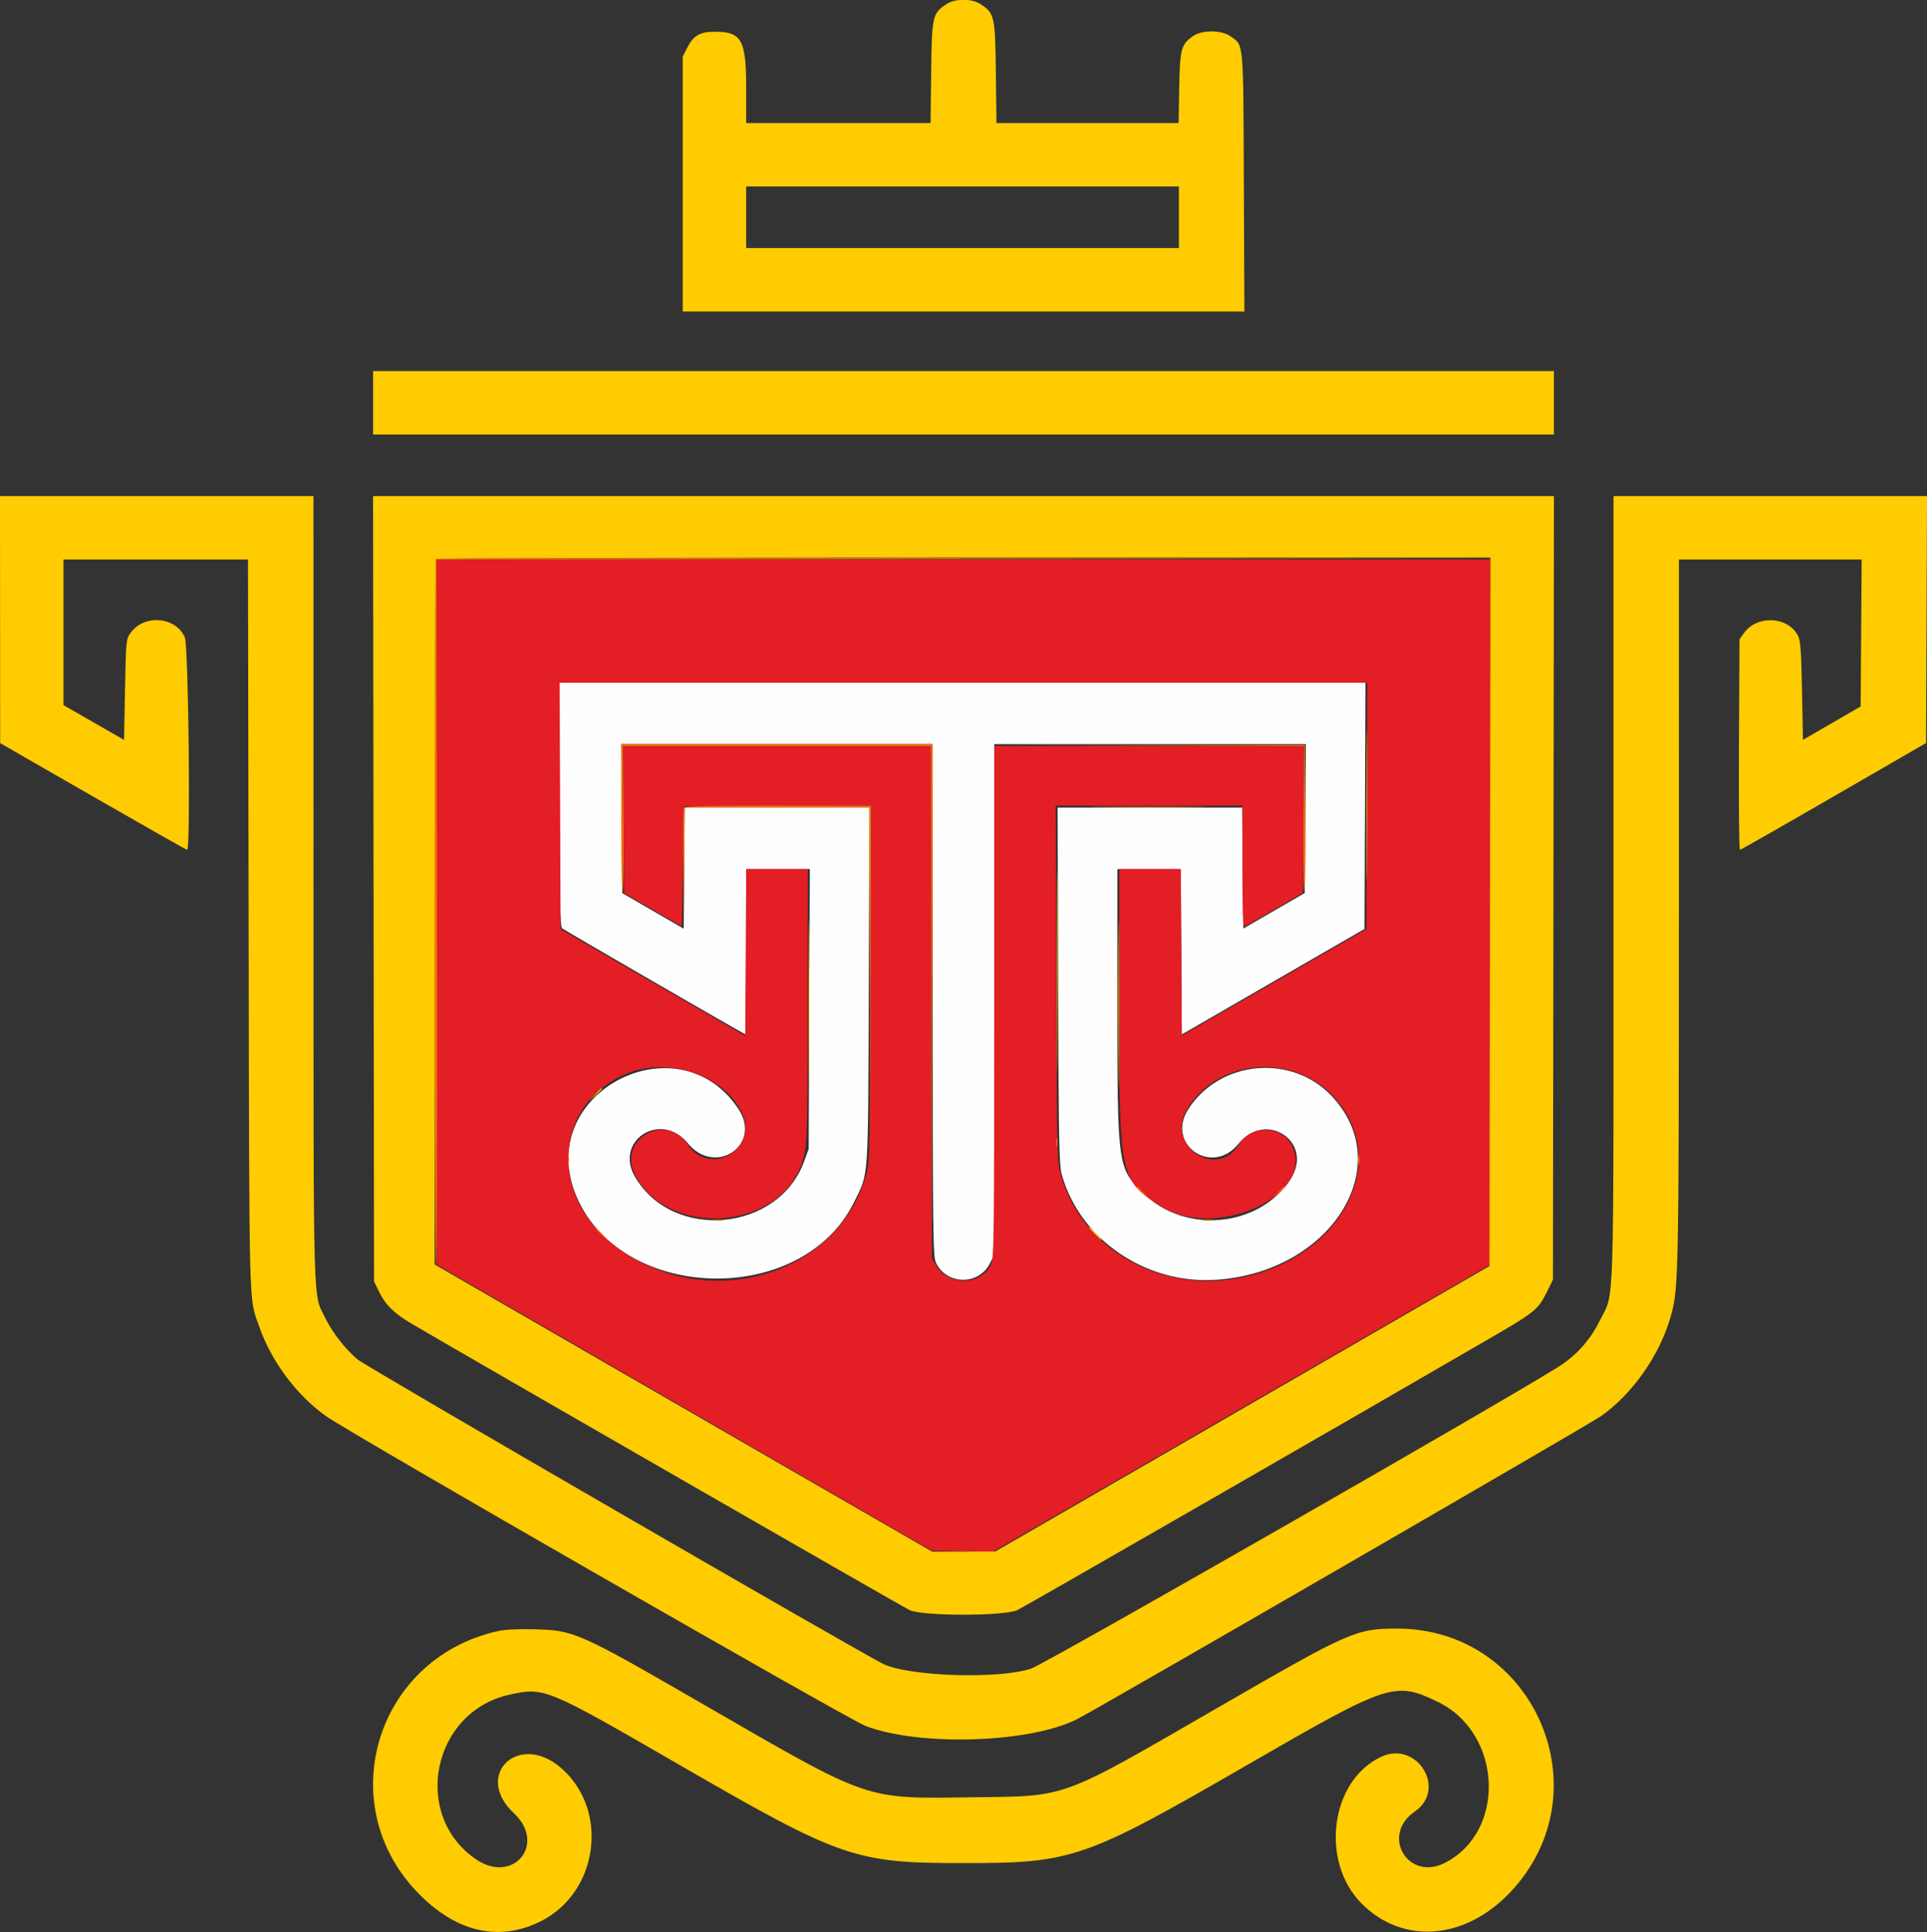 <svg width="400" height="401.198" xmlns="http://www.w3.org/2000/svg" display="block"><rect width="100%" height="100%" fill="#333333" stroke="none"/><g fill-rule="evenodd"><path d="M116.168 167.017c0 19.755.109 25.391.499 25.712.526.434 37.869 22.041 38.093 22.041.072 0 .13-7.724.13-17.165v-17.166H168.107l-.122 29.042-.122 29.042-.924 2.562c-5.29 14.66-27.24 16.708-35.112 3.276-4.427-7.554 5.343-13.829 10.925-7.016 5.706 6.964 15.488.387 10.538-7.086-12.375-18.682-41.914-3.635-33.962 17.299 8.685 22.864 47.175 24.154 58 1.943 3.047-6.252 2.862-3.499 3.008-44.81l.131-37.026h-38.34l-.105 12.574-.106 12.574-6.387-3.698-6.387-3.698-.105-15.463-.104-15.463h64.68v53.133c0 48.428.058 53.256.655 54.514 2.226 4.691 8.887 4.781 11.221.153l.898-1.782V154.491h64.68l-.104 15.452-.105 15.452-6.387 3.695-6.387 3.695-.106-12.56-.105-12.56h-38.336l.119 37.026c.109 33.839.179 37.232.816 39.421 3.882 13.333 17.428 22.523 31.848 21.606 23.997-1.526 37.91-23.689 24.015-38.257-8.331-8.733-23.194-7.303-29.691 2.857-4.694 7.34 4.968 13.959 10.439 7.151 5.691-7.082 15.699-.377 10.85 7.269-6.388 10.072-21.881 11.602-30.584 3.02-5.399-5.324-5.406-5.376-5.41-39.674l-.003-27.645h13.165l.104 17.169.104 17.169 18.962-10.951 18.963-10.951.102-25.579.103-25.579H116.168v25.3" fill="#fefefe"/><path d="M90.619 189.365v73.198l51.397 29.696 51.397 29.697 6.312.119 6.313.119 51.671-29.828 51.672-29.828v-146.37H90.619v73.197m193.116-22.056l-.102 25.592-19.162 11.062-19.162 11.063-.104-17.294-.104-17.293h-12.766v28.324c0 35.717.1 36.205 8.484 41.598 11.319 7.281 32.141-2.019 27.483-12.275-2.039-4.489-8.533-4.703-11.211-.37-4.483 7.254-15.079.231-10.829-7.177 5.96-10.387 21.305-12.138 30.017-3.425 12.969 12.968 2.913 33.713-18.478 38.12-16.787 3.459-33.195-5.807-37.546-21.202-.874-3.093-.88-3.366-1-39.94l-.121-36.827h38.75v12.575c0 6.916.135 12.566.3 12.556.164-.011 2.994-1.595 6.287-3.521l5.988-3.501.105-15.242.104-15.242h-64.281v53.134c0 48.196-.06 53.26-.648 54.498-2.083 4.39-8.738 4.525-11.408.232l-.918-1.477-.108-53.193-.108-53.194H129.332l.104 15.266.105 15.266 5.988 3.453 5.988 3.453.2-12.431.199-12.432 19.479-.104 19.478-.103-.139 36.83c-.126 33.362-.204 37.075-.829 39.425-5.797 21.793-34.041 29.654-52.839 14.706-12.94-10.29-11.907-28.289 2.002-34.895 8.967-4.258 21.272-.378 25.024 7.891 3.375 7.435-6.846 13.229-11.345 6.431-4.498-6.798-14.541-1.228-10.995 6.099 6.034 12.463 27.745 12.231 33.905-.363 1.958-4.003 2.008-4.869 2.008-34.854v-28.089h-12.766l-.104 17.315-.104 17.315-19.162-11.073-19.162-11.073-.102-25.603-.103-25.603h167.676l-.103 25.592" fill="#e31e24"/><path d="M90.486 116.035c-.37.369-.337 146.549.033 146.778.165.101.254-32.852.197-73.23l-.101-73.414 109.483-.101 109.483-.101-109.415-.099c-60.178-.055-109.534.02-109.68.167m38.456 53.802c0 8.44.135 15.429.3 15.531.164.102.25-6.714.19-15.146l-.109-15.332h63.888l.102 52.395.103 52.396.098-52.595.099-52.595H128.942v15.346m109.49-15.048l32.245.106-.109 15.347c-.06 8.441.028 15.21.195 15.043.168-.168.258-7.12.2-15.45l-.105-15.144-32.335-.004-32.335-.004 32.244.106m-96.534 12.98c-.107.276-.143 5.98-.082 12.674l.112 12.172.094-12.475.094-12.475h38.319l.104 35.229.104 35.23.098-35.429.097-35.43h-19.373c-15.216 0-19.416.108-19.567.504m86.717-.205c5.309.063 14.112.063 19.561.001 5.449-.063 1.105-.115-9.653-.115-10.759 0-15.217.052-9.908.114m-9.353 69.761c.005.879.087 1.191.182.694.096-.496.092-1.215-.008-1.597-.1-.381-.178.025-.174.903m-101.374 3.593c.002 1.318.077 1.808.166 1.091.089-.718.087-1.796-.004-2.395-.091-.6-.164-.013-.162 1.304m164.049 0c.004.878.086 1.191.182.694.095-.496.092-1.215-.008-1.597-.1-.381-.178.025-.174.903m-46.009 5.514c0 .069.584.653 1.298 1.298l1.297 1.172-1.173-1.297c-1.092-1.21-1.422-1.481-1.422-1.173m29.316 1.173l-1.172 1.297 1.297-1.172c.714-.645 1.298-1.229 1.298-1.298 0-.308-.33-.037-1.423 1.173m-116.836 5.771c.496.096 1.215.092 1.597-.008.381-.1-.025-.178-.903-.174-.878.005-1.191.087-.694.182m101.392 0a5.7 5.7 0 0 0 1.797 0c.494-.096.09-.173-.898-.173s-1.393.077-.899.173m-126.048 1.839c0 .068.584.652 1.298 1.297l1.297 1.173-1.172-1.298c-1.093-1.209-1.423-1.481-1.423-1.172" fill="#f17312"/><path d="M196.388.9c-2.838 1.912-2.96 2.473-3.099 14.17l-.124 10.479H154.89v-7.225c0-10.023-.943-11.737-6.458-11.737-3.185 0-4.46.745-5.817 3.401l-.898 1.758v52.925h116.588l-.111-26.847c-.122-29.814.018-28.299-2.799-30.307-1.865-1.331-5.931-1.331-7.796 0-2.43 1.733-2.674 2.663-2.82 10.746l-.132 7.286h-37.802l-.129-10.479c-.144-11.696-.267-12.259-3.104-14.17-1.864-1.257-5.36-1.257-7.224 0m48.323 44.21v6.387H154.89V38.723h89.821v6.387M77.445 83.633v6.587h245.11V77.046H77.445v6.587M.017 128.643l.018 25.648 19.273 11.078c10.6 6.093 19.395 11.078 19.543 11.078.739 0 .268-42.482-.489-44.15-1.96-4.315-8.468-4.815-11.285-.866-.902 1.265-.935 1.61-1.129 11.747l-.199 10.444-6.288-3.615-6.287-3.615v-30.224h38.303l.132 75.948c.142 82.41-.002 76.975 2.208 83.335 2.496 7.185 7.723 14.191 13.848 18.56 4.95 3.532 108.498 63.004 112.026 64.342 11.24 4.263 33.99 3.542 43.824-1.389 4.09-2.05 106.386-61.227 108.822-62.952 6.687-4.734 12.325-12.871 14.549-21 1.545-5.645 1.603-8.655 1.61-83.691l.007-73.153h37.934l-.105 15.249-.104 15.25-5.988 3.473-5.989 3.473-.199-10.24c-.17-8.691-.304-10.43-.889-11.498-2.153-3.935-8.486-4.187-11.155-.444l-.93 1.304-.11 21.856c-.06 12.021.03 21.852.2 21.847.17-.005 8.932-4.996 19.471-11.09l19.161-11.081.103-25.637.103-25.636H334.93v81.553c0 90.692.226 83.404-2.778 89.505-1.875 3.806-4.385 6.768-7.736 9.126-5.631 3.963-107.322 62.239-110.391 63.261-6.581 2.193-24.83 1.658-30.522-.895-3.634-1.63-107.383-61.723-109.252-63.279-2.543-2.12-5.253-5.591-6.729-8.617-2.6-5.333-2.44.506-2.446-89.117l-.006-81.537H0l.017 25.649m77.524 55.888l.104 81.537 1.109 2.26c1.287 2.619 3.139 4.417 6.718 6.519 12.731 7.479 101.964 58.81 103.346 59.449 2.749 1.272 19.628 1.27 22.36-.003 1.459-.681 73.871-42.345 99.376-57.179 7.893-4.591 8.814-5.361 10.496-8.776l1.305-2.652.105-81.346.104-81.346H77.438l.103 81.537m231.741 4.778l-.1 73.54-51.298 29.638-51.297 29.638-6.543.015-6.543.016-51.641-29.811-51.64-29.811v-73.116c0-40.215.119-73.237.266-73.383.146-.147 49.458-.267 109.582-.267h109.315l-.101 73.541m-25.661-22.044c0 14.162.05 19.956.111 12.875.061-7.081.061-18.668 0-25.749-.061-7.081-.111-1.287-.111 12.874m-64.268 34.531c0 18.883.048 26.549.108 17.036.06-9.512.06-24.961 0-34.331-.06-9.37-.109-1.587-.108 17.295m-51.499 6.188c0 15.26.049 21.502.11 13.872.061-7.629.061-20.114 0-27.744-.061-7.63-.11-1.387-.11 13.872m64.271.599c0 15.589.05 22.024.11 14.301.061-7.724.061-20.478 0-28.344-.06-7.865-.11-1.546-.11 14.043m-108.597 18.663l-1.173 1.297 1.298-1.173c1.209-1.093 1.481-1.422 1.172-1.422-.069 0-.652.584-1.297 1.298m103.618 28.842c.745.768 1.444 1.397 1.554 1.397.109 0-.41-.629-1.155-1.397-.745-.769-1.444-1.397-1.554-1.397-.11 0 .41.628 1.155 1.397m-123.958 82.597c-25.452 5.805-34.402 36.429-16.002 54.753 7.803 7.772 16.433 9.687 24.916 5.529 12.138-5.95 14.471-23.187 4.323-31.941-8.784-7.576-18.22 1.534-9.76 9.423 6.873 6.408-.152 14.884-7.911 9.545-13.385-9.208-9.026-30.582 6.961-34.139 7.252-1.613 7.551-1.49 35.37 14.594C174.624 385.84 177.457 386.82 200 386.82c22.677 0 25.063-.828 59.082-20.487 29.235-16.894 30.43-17.29 39.321-13.019 13.431 6.452 14.368 26.895 1.533 33.443-7.708 3.932-13.4-5.754-6.258-10.648 6.758-4.63.473-14.84-6.991-11.357-10.532 4.916-12.745 21.753-4.008 30.5 8.515 8.524 21.367 7.552 30.762-2.326 19.742-20.76 5.161-54.802-23.473-54.802-8.458 0-9.732.561-36.874 16.24-33.525 19.366-31.22 18.521-51.256 18.788-22.563.301-20.953.854-55.331-19.005-26.625-15.381-27.262-15.664-35.729-15.878-3.416-.087-6.009.056-7.59.416" fill="#fecc00"/></g></svg>